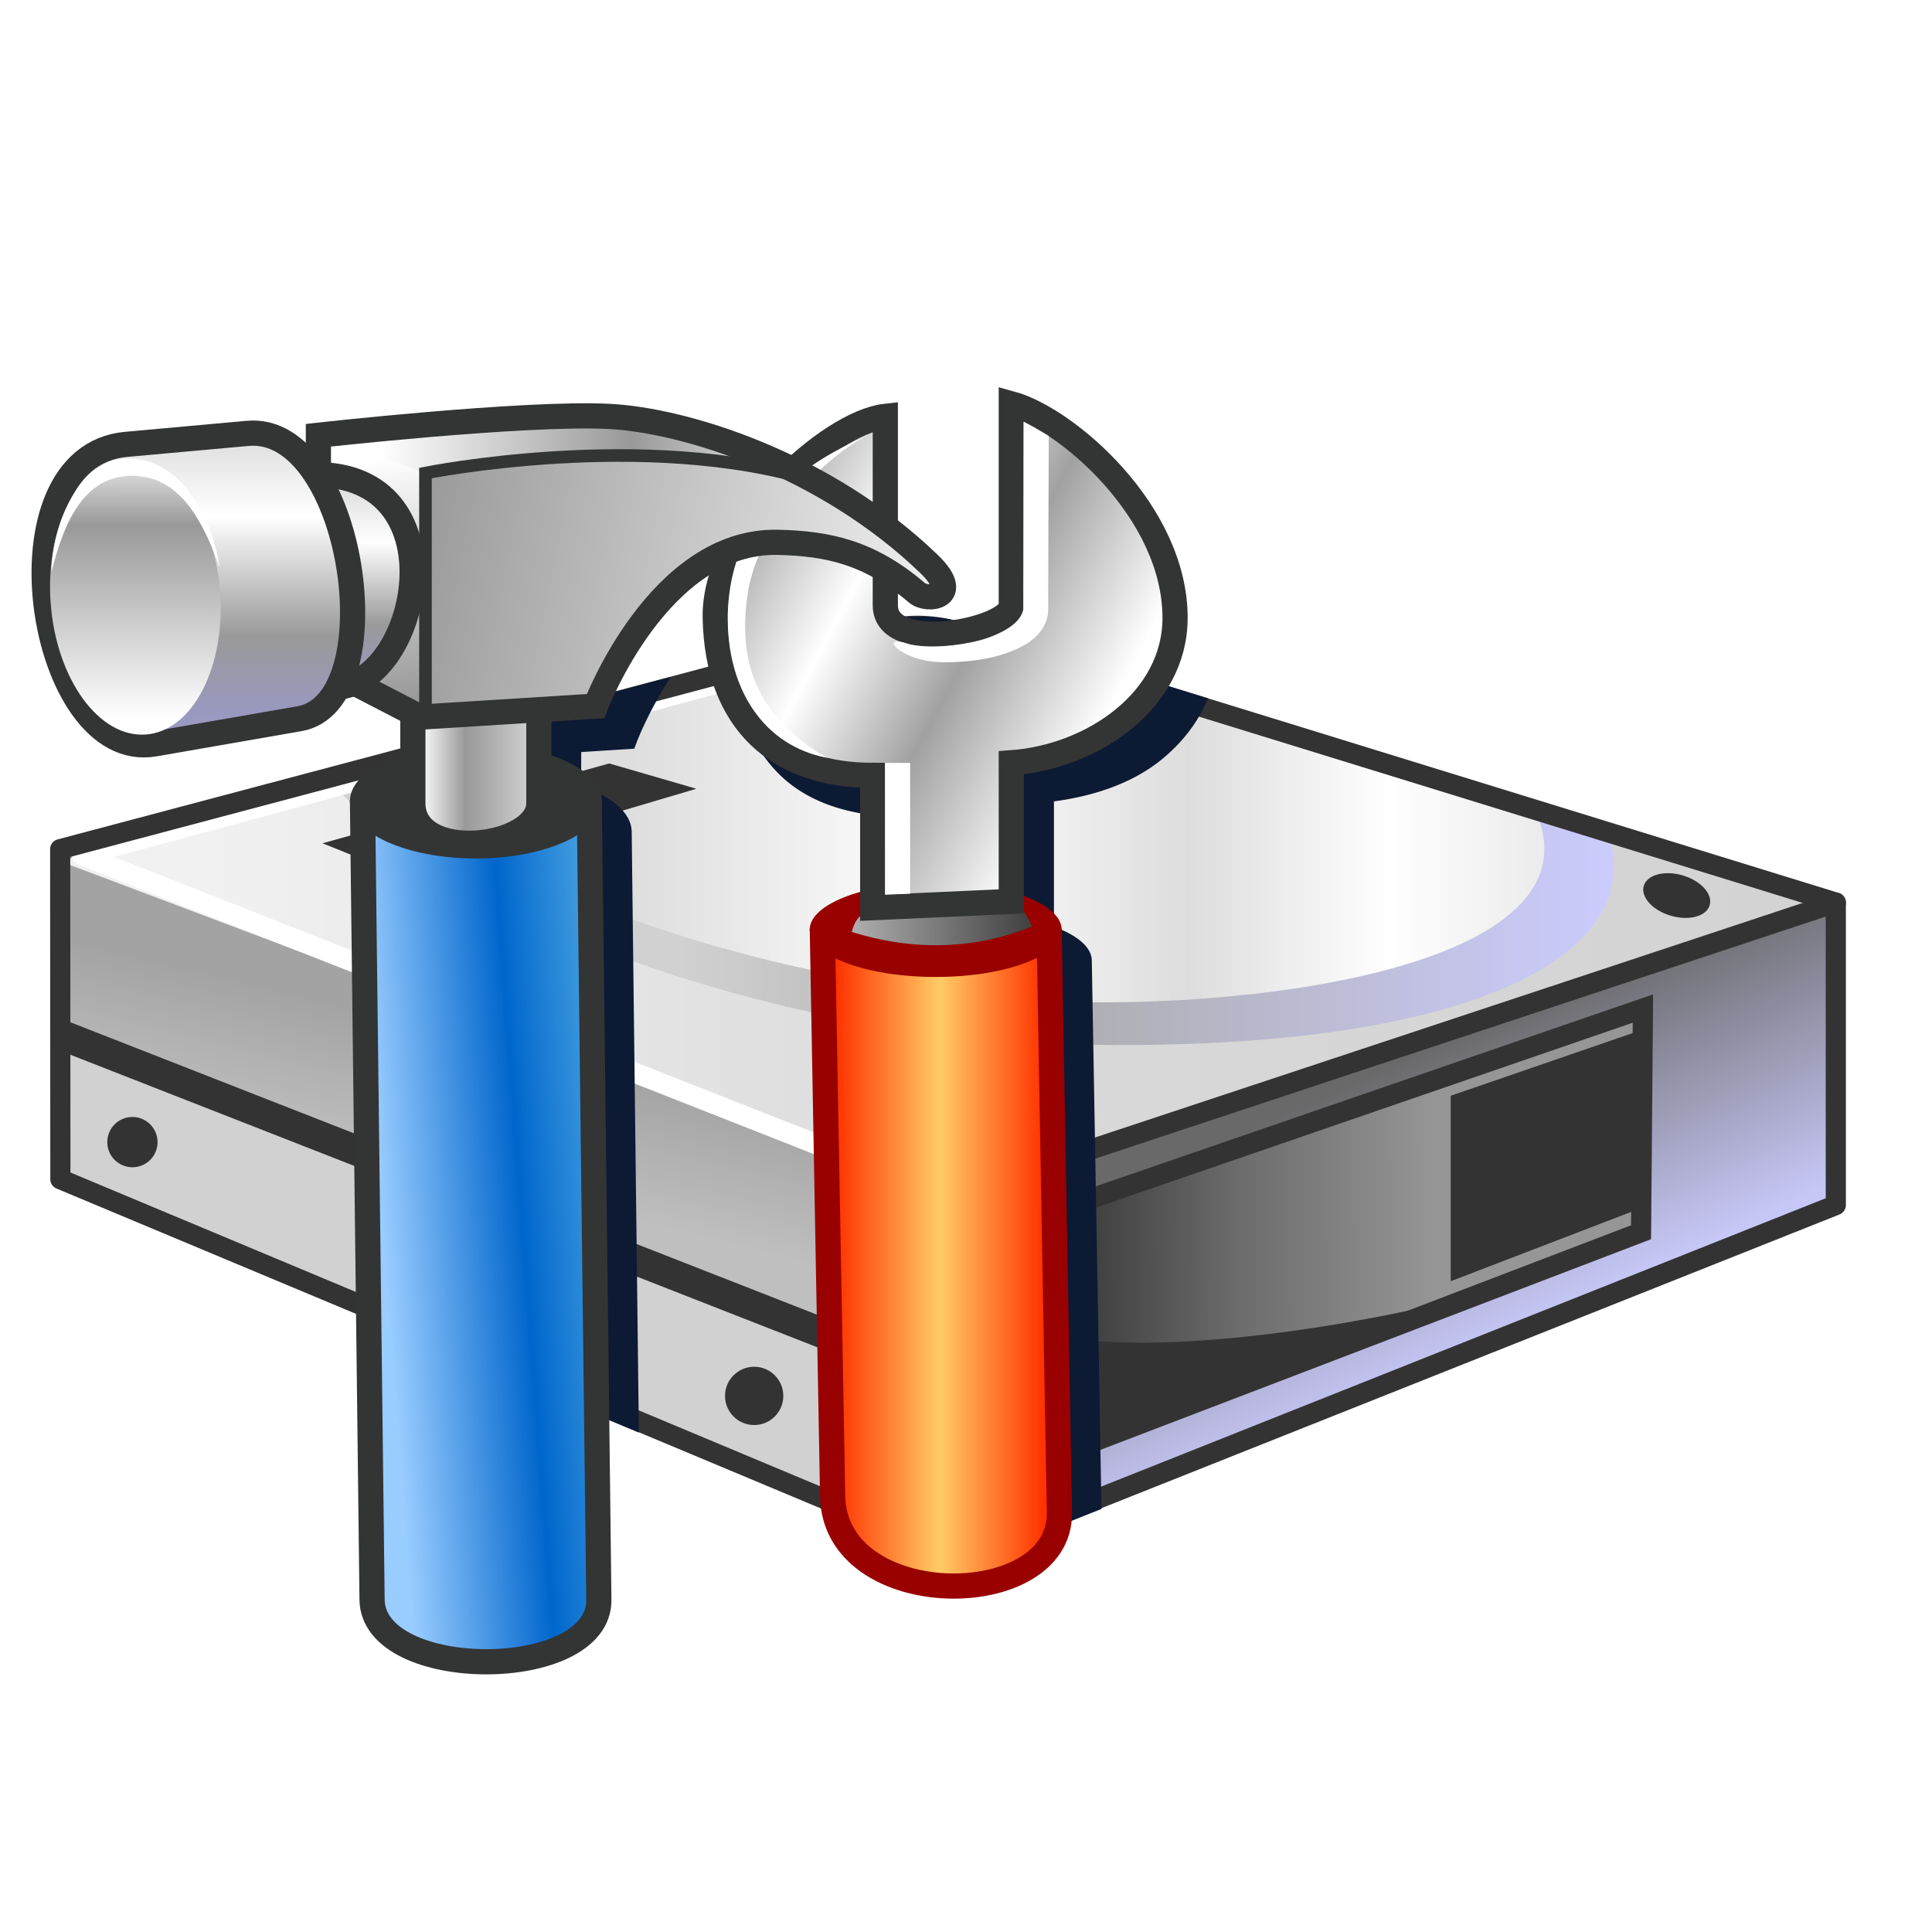 <?xml version="1.0" encoding="UTF-8" standalone="no"?>
<svg
   width="48"
   height="48"
   viewBox="0 0 48 48"
   version="1.1"
   id="svg8"
   inkscape:version="1.3.2 (1:1.3.2+202311252150+091e20ef0f)"
   sodipodi:docname="partition-manager.svg"
   inkscape:export-filename="/media/klapeto/Αρχεία/WindowsXP Theme/Vectors/RASTER/partition-manager.png"
   inkscape:export-xdpi="96"
   inkscape:export-ydpi="96"
   xml:space="preserve"
   xmlns:inkscape="http://www.inkscape.org/namespaces/inkscape"
   xmlns:sodipodi="http://sodipodi.sourceforge.net/DTD/sodipodi-0.dtd"
   xmlns:xlink="http://www.w3.org/1999/xlink"
   xmlns="http://www.w3.org/2000/svg"
   xmlns:svg="http://www.w3.org/2000/svg"
   xmlns:rdf="http://www.w3.org/1999/02/22-rdf-syntax-ns#"
   xmlns:cc="http://creativecommons.org/ns#"
   xmlns:dc="http://purl.org/dc/elements/1.1/"><defs
     id="defs2"><linearGradient
       inkscape:collect="always"
       id="linearGradient1126"><stop
         style="stop-color:#ffffff;stop-opacity:1;"
         offset="0"
         id="stop1122" /><stop
         style="stop-color:#4f4f51;stop-opacity:1"
         offset="1"
         id="stop1124" /></linearGradient><linearGradient
       inkscape:collect="always"
       xlink:href="#linearGradient1041-6"
       id="linearGradient1043-3"
       x1="-461.386"
       y1="115.665"
       x2="-465.746"
       y2="133.737"
       gradientUnits="userSpaceOnUse"
       gradientTransform="matrix(0.188,0,0,0.188,110.59,-0.522)" /><linearGradient
       inkscape:collect="always"
       id="linearGradient1041-6"><stop
         style="stop-color:#a3a3a3;stop-opacity:1"
         offset="0"
         id="stop1037-7" /><stop
         style="stop-color:#bfbfbf;stop-opacity:1"
         offset="1"
         id="stop1039-5" /></linearGradient><linearGradient
       y2="116.947"
       x2="-336.187"
       y1="151.755"
       x1="-319.918"
       gradientTransform="matrix(0.188,0,0,0.188,110.402,-0.24)"
       gradientUnits="userSpaceOnUse"
       id="linearGradient1378-3"
       xlink:href="#linearGradient1002-5"
       inkscape:collect="always" /><linearGradient
       id="linearGradient1002-5"
       inkscape:collect="always"><stop
         id="stop998-6"
         offset="0"
         style="stop-color:#c7c7f7;stop-opacity:1" /><stop
         id="stop1000-2"
         offset="1"
         style="stop-color:#69696a;stop-opacity:1" /></linearGradient><linearGradient
       y2="117.78"
       x2="-111.997"
       y1="117.937"
       x1="-163.004"
       gradientTransform="matrix(0.188,0,0,0.188,68.887,4.183)"
       gradientUnits="userSpaceOnUse"
       id="linearGradient1380-9"
       xlink:href="#linearGradient1014-1"
       inkscape:collect="always" /><linearGradient
       id="linearGradient1014-1"
       inkscape:collect="always"><stop
         id="stop1010-2"
         offset="0"
         style="stop-color:#333333;stop-opacity:1" /><stop
         style="stop-color:#6e6d6d;stop-opacity:1"
         offset="0.5"
         id="stop1018-7" /><stop
         id="stop1012-0"
         offset="1"
         style="stop-color:#979696;stop-opacity:1" /></linearGradient><linearGradient
       y2="11.5"
       x2="-484.289"
       y1="11.5"
       x1="-690.583"
       gradientTransform="matrix(0.188,0,0,0.188,147.516,16.316)"
       gradientUnits="userSpaceOnUse"
       id="linearGradient1382-9"
       xlink:href="#linearGradient1037-3"
       inkscape:collect="always" /><linearGradient
       id="linearGradient1037-3"
       inkscape:collect="always"><stop
         id="stop1033-6"
         offset="0"
         style="stop-color:#f1f1f1;stop-opacity:1" /><stop
         style="stop-color:#d9d9d9;stop-opacity:1"
         offset="0.5"
         id="stop1041-0" /><stop
         id="stop1035-6"
         offset="1"
         style="stop-color:#d3d3d3;stop-opacity:1" /></linearGradient><linearGradient
       y2="-85.841"
       x2="87.091"
       y1="-85.841"
       x1="-94.614"
       gradientTransform="matrix(0.188,0,0,0.188,35.956,32.529)"
       gradientUnits="userSpaceOnUse"
       id="linearGradient1384-2"
       xlink:href="#linearGradient1036-6"
       inkscape:collect="always" /><linearGradient
       inkscape:collect="always"
       id="linearGradient1036-6"><stop
         style="stop-color:#d1d1d1;stop-opacity:1"
         offset="0"
         id="stop1031-1" /><stop
         id="stop1040-8"
         offset="0.325"
         style="stop-color:#d1d1d1;stop-opacity:1" /><stop
         style="stop-color:#acacac;stop-opacity:1"
         offset="0.579"
         id="stop1042-7" /><stop
         style="stop-color:#ccccff;stop-opacity:1"
         offset="1"
         id="stop1034-9" /></linearGradient><linearGradient
       y2="-5.718"
       x2="-92.531"
       y1="-5.718"
       x1="-271.54"
       gradientTransform="matrix(0.188,0,0,0.188,69,16.316)"
       gradientUnits="userSpaceOnUse"
       id="linearGradient1386-2"
       xlink:href="#linearGradient1063-0"
       inkscape:collect="always" /><linearGradient
       id="linearGradient1063-0"
       inkscape:collect="always"><stop
         id="stop1059-2"
         offset="0"
         style="stop-color:#ffffff;stop-opacity:1;" /><stop
         style="stop-color:#dddddd;stop-opacity:1"
         offset="0.294"
         id="stop1073-3" /><stop
         style="stop-color:#ffffff;stop-opacity:1;"
         offset="0.529"
         id="stop1067-7" /><stop
         id="stop1069-5"
         offset="0.706"
         style="stop-color:#dddddd;stop-opacity:1" /><stop
         style="stop-color:#ffffff;stop-opacity:1;"
         offset="0.853"
         id="stop1071-9" /><stop
         id="stop1061-2"
         offset="1"
         style="stop-color:#e5e5e6;stop-opacity:1" /></linearGradient><linearGradient
       y2="121.35"
       x2="-373.54"
       y1="121.35"
       x1="-397.932"
       gradientUnits="userSpaceOnUse"
       id="linearGradient1388-2"
       xlink:href="#linearGradient1126"
       inkscape:collect="always"
       gradientTransform="matrix(0.188,0,0,0.188,110.59,-0.522)" /><linearGradient
       inkscape:collect="always"
       xlink:href="#linearGradient1295"
       id="linearGradient1297"
       x1="-53.147"
       y1="67.819"
       x2="-35.619"
       y2="66.492"
       gradientUnits="userSpaceOnUse" /><linearGradient
       inkscape:collect="always"
       id="linearGradient1295"><stop
         style="stop-color:#99ccff;stop-opacity:1"
         offset="0"
         id="stop1291" /><stop
         id="stop1299"
         offset="0.63"
         style="stop-color:#0066cc;stop-opacity:1" /><stop
         style="stop-color:#3e9ade;stop-opacity:1"
         offset="1"
         id="stop1293" /></linearGradient><linearGradient
       inkscape:collect="always"
       xlink:href="#linearGradient1315"
       id="linearGradient1307"
       x1="-39.851"
       y1="46.394"
       x2="-48.858"
       y2="46.394"
       gradientUnits="userSpaceOnUse" /><linearGradient
       id="linearGradient1315"
       inkscape:collect="always"><stop
         id="stop1309"
         offset="0"
         style="stop-color:#d2d2d2;stop-opacity:1" /><stop
         style="stop-color:#999999;stop-opacity:1"
         offset="0.6"
         id="stop1311" /><stop
         id="stop1313"
         offset="1"
         style="stop-color:#fefefe;stop-opacity:1" /></linearGradient><linearGradient
       inkscape:collect="always"
       xlink:href="#linearGradient1306"
       id="linearGradient1404"
       x1="-15.815"
       y1="88.887"
       x2="0.6"
       y2="88.887"
       gradientUnits="userSpaceOnUse" /><linearGradient
       inkscape:collect="always"
       id="linearGradient1306"><stop
         style="stop-color:#ff3300;stop-opacity:1"
         offset="0"
         id="stop1300" /><stop
         id="stop1302"
         offset="0.5"
         style="stop-color:#ffcc66;stop-opacity:1" /><stop
         style="stop-color:#ff3300;stop-opacity:1"
         offset="1"
         id="stop1304" /></linearGradient><linearGradient
       inkscape:collect="always"
       xlink:href="#linearGradient1394"
       id="linearGradient1396"
       x1="-14.374"
       y1="61.198"
       x2="-0.716"
       y2="60.966"
       gradientUnits="userSpaceOnUse" /><linearGradient
       inkscape:collect="always"
       id="linearGradient1394"><stop
         style="stop-color:#adadad;stop-opacity:1"
         offset="0"
         id="stop1390" /><stop
         style="stop-color:#434343;stop-opacity:1"
         offset="1"
         id="stop1392" /></linearGradient><linearGradient
       inkscape:collect="always"
       xlink:href="#linearGradient1362"
       id="linearGradient1364"
       x1="-21.455"
       y1="30.997"
       x2="5.203"
       y2="45.3"
       gradientUnits="userSpaceOnUse" /><linearGradient
       inkscape:collect="always"
       id="linearGradient1362"><stop
         style="stop-color:#babbba;stop-opacity:1"
         offset="0"
         id="stop1358" /><stop
         id="stop1366"
         offset="0.262"
         style="stop-color:#ffffff;stop-opacity:1" /><stop
         style="stop-color:#a1a1a1;stop-opacity:1"
         offset="0.607"
         id="stop1368" /><stop
         style="stop-color:#fefefe;stop-opacity:1"
         offset="1"
         id="stop1360" /></linearGradient><linearGradient
       inkscape:collect="always"
       xlink:href="#linearGradient1323"
       id="linearGradient1325"
       x1="-47.534"
       y1="26.286"
       x2="-8.233"
       y2="34.136"
       gradientUnits="userSpaceOnUse" /><linearGradient
       inkscape:collect="always"
       id="linearGradient1323"><stop
         style="stop-color:#9c9c9d;stop-opacity:1"
         offset="0"
         id="stop1319" /><stop
         style="stop-color:#efefef;stop-opacity:1"
         offset="1"
         id="stop1321" /></linearGradient><linearGradient
       inkscape:collect="always"
       xlink:href="#linearGradient1333"
       id="linearGradient1335"
       x1="-49.587"
       y1="43.515"
       x2="-52.184"
       y2="24.325"
       gradientUnits="userSpaceOnUse" /><linearGradient
       inkscape:collect="always"
       id="linearGradient1333"><stop
         style="stop-color:#999999;stop-opacity:1"
         offset="0"
         id="stop1329" /><stop
         style="stop-color:#ffffff;stop-opacity:1"
         offset="1"
         id="stop1331" /></linearGradient><linearGradient
       inkscape:collect="always"
       xlink:href="#linearGradient1356"
       id="linearGradient1348"
       gradientUnits="userSpaceOnUse"
       x1="-22.712"
       y1="24.086"
       x2="-51.827"
       y2="24.178" /><linearGradient
       inkscape:collect="always"
       id="linearGradient1356"><stop
         style="stop-color:#d2d2d2;stop-opacity:1"
         offset="0"
         id="stop1350" /><stop
         id="stop1352"
         offset="0.323"
         style="stop-color:#999999;stop-opacity:1" /><stop
         style="stop-color:#fefefe;stop-opacity:1"
         offset="1"
         id="stop1354" /></linearGradient><linearGradient
       inkscape:collect="always"
       xlink:href="#linearGradient1260"
       id="linearGradient1289"
       x1="-54.693"
       y1="26.506"
       x2="-54.693"
       y2="41.963"
       gradientUnits="userSpaceOnUse" /><linearGradient
       inkscape:collect="always"
       id="linearGradient1260"><stop
         style="stop-color:#dddddd;stop-opacity:1"
         offset="0"
         id="stop1256" /><stop
         id="stop1264"
         offset="0.291"
         style="stop-color:#ffffff;stop-opacity:1" /><stop
         style="stop-color:#999999;stop-opacity:1"
         offset="0.717"
         id="stop1266" /><stop
         style="stop-color:#9999c1;stop-opacity:1"
         offset="1"
         id="stop1258" /></linearGradient><linearGradient
       inkscape:collect="always"
       xlink:href="#linearGradient1260"
       id="linearGradient1262"
       x1="-60.783"
       y1="22.459"
       x2="-60.783"
       y2="44.747"
       gradientUnits="userSpaceOnUse" /><linearGradient
       inkscape:collect="always"
       xlink:href="#linearGradient1242"
       id="linearGradient1244"
       x1="-69.865"
       y1="26.488"
       x2="-71.28"
       y2="45.987"
       gradientUnits="userSpaceOnUse"
       gradientTransform="matrix(1,0,0,0.971,-2.707,-4.896)" /><linearGradient
       inkscape:collect="always"
       id="linearGradient1242"><stop
         style="stop-color:#d2d2d2;stop-opacity:1"
         offset="0"
         id="stop1238" /><stop
         id="stop1246"
         offset="0.2"
         style="stop-color:#999999;stop-opacity:1" /><stop
         style="stop-color:#fefefe;stop-opacity:1"
         offset="1"
         id="stop1240" /></linearGradient><filter
       inkscape:collect="always"
       style="color-interpolation-filters:sRGB"
       id="filter44"
       x="-0.067"
       y="-0.06"
       width="1.134"
       height="1.121"><feGaussianBlur
         inkscape:collect="always"
         stdDeviation="0.803"
         id="feGaussianBlur44" /></filter><clipPath
       clipPathUnits="userSpaceOnUse"
       id="clipPath27"><path
         id="path27"
         style="fill:#d1d1d1;fill-opacity:1;stroke:none;stroke-width:1.003;stroke-linecap:butt;stroke-linejoin:miter;stroke-dasharray:none;stroke-opacity:1"
         d="m 35.589,15.322 c -0.306,-0.01 -0.616,0.018 -0.91,0.084 a 0.251,0.251 0 0 0 -0.018,-0.012 v 0.012 c -0.031,0.007 -0.063,-0.012 -0.094,-0.004 l -20.564,5.459 a 0.251,0.251 0 0 0 -0.186,0.242 l 0.004,8.205 a 0.251,0.251 0 0 0 0.154,0.23 l 22.295,9.332 a 0.251,0.251 0 0 0 0.189,0.002 l 21.834,-8.689 a 0.251,0.251 0 0 0 0.158,-0.232 v -7.52 a 0.251,0.251 0 0 0 0,-0.006 0.251,0.251 0 0 0 -0.008,-0.041 0.251,0.251 0 0 0 -0.125,-0.172 0.251,0.251 0 0 0 -0.014,-0.006 0.251,0.251 0 0 0 -0.031,-0.016 L 36.478,15.467 c -0.282,-0.087 -0.583,-0.135 -0.889,-0.145 z" /></clipPath></defs><sodipodi:namedview
     inkscape:guide-bbox="true"
     id="base"
     pagecolor="#ffffff"
     bordercolor="#666666"
     borderopacity="1.0"
     inkscape:pageopacity="0.0"
     inkscape:pageshadow="2"
     inkscape:zoom="32"
     inkscape:cx="4.890625"
     inkscape:cy="13.265625"
     inkscape:document-units="px"
     inkscape:current-layer="layer1"
     inkscape:document-rotation="0"
     showgrid="false"
     units="px"
     inkscape:window-width="3840"
     inkscape:window-height="2058"
     inkscape:window-x="0"
     inkscape:window-y="0"
     inkscape:window-maximized="1"
     inkscape:snap-bbox="true"
     inkscape:bbox-nodes="true"
     fit-margin-top="0"
     fit-margin-left="0"
     fit-margin-right="0"
     fit-margin-bottom="0"
     inkscape:bbox-paths="false"
     inkscape:snap-global="true"
     showguides="true"
     inkscape:pagecheckerboard="0"
     inkscape:showpageshadow="2"
     inkscape:deskcolor="#d1d1d1"><inkscape:grid
       type="xygrid"
       id="grid1504"
       originx="0"
       originy="0"
       spacingy="1"
       spacingx="1"
       units="px"
       visible="false" /><inkscape:grid
       type="xygrid"
       id="grid1507"
       spacingx="0.5"
       spacingy="0.5"
       originx="0"
       originy="0"
       units="px"
       visible="false" /></sodipodi:namedview><g
     inkscape:label="Layer 1"
     inkscape:groupmode="layer"
     id="layer1"
     transform="translate(-12.568)"><g
       id="g5"
       transform="matrix(1.014,0,0,1.014,-0.209,4.137)"><path
         id="path994-2-4-7"
         d="M 36.216,34.08 37.411,24.445 14.075,17.255 v 7.45 z"
         style="fill:#d1d1d1;fill-opacity:1;stroke:none;stroke-width:0.988;stroke-linecap:butt;stroke-linejoin:miter;stroke-dasharray:none;stroke-opacity:1"
         sodipodi:nodetypes="ccccc" /><path
         style="fill:url(#linearGradient1043-3);fill-opacity:1;stroke:none;stroke-width:0.988;stroke-linecap:butt;stroke-linejoin:miter;stroke-dasharray:none;stroke-opacity:1"
         d="m 14.075,21.165 v -4.439 l 22.401,8.978 0.506,4.779 z"
         id="path1153-3-4-3"
         sodipodi:nodetypes="ccccc" /><path
         sodipodi:nodetypes="cccccc"
         id="path996-5-0-6"
         d="M 35.995,24.923 57.61,17.924 57.581,25.447 36.058,34.012 35.814,29.265 Z"
         style="fill:url(#linearGradient1378-3);fill-opacity:1;stroke:none;stroke-width:0.988;stroke-linecap:butt;stroke-linejoin:miter;stroke-dasharray:none;stroke-opacity:1" /><path
         style="fill:#333333;fill-opacity:1;stroke:none;stroke-width:0.494;stroke-linecap:butt;stroke-linejoin:miter;stroke-dasharray:none;stroke-opacity:1"
         d="m 37.44,31.992 0.034,-6.064 15.381,-5.297 -0.046,5.481 z"
         id="path1020-9-7-1"
         sodipodi:nodetypes="ccccc" /><path
         sodipodi:nodetypes="cccc"
         id="path1008-2-8-2"
         d="M 52.809,26.111 C 50.862,27.607 40.328,29.855 37.3,28.283 v -2.296 l 15.555,-5.357"
         style="fill:url(#linearGradient1380-9);fill-opacity:1;stroke:none;stroke-width:0.988;stroke-linecap:butt;stroke-linejoin:miter;stroke-dasharray:none;stroke-opacity:1" /><path
         id="path1031-8-8-9"
         d="M 14.075,17.023 35.853,25.236 57.58,17.869 35.26,11.101 Z"
         style="fill:url(#linearGradient1382-9);fill-opacity:1;stroke:none;stroke-width:0.988;stroke-linecap:butt;stroke-linejoin:miter;stroke-dasharray:none;stroke-opacity:1"
         sodipodi:nodetypes="ccccc" /><path
         sodipodi:nodetypes="csccc"
         id="path1043-9-8-3"
         d="m 20.595,14.961 c 3.179,3.659 11.278,6.331 17.936,6.538 9.368,0.29 14.553,-1.914 13.468,-5.186 L 35.26,11.101 Z"
         style="fill:url(#linearGradient1384-2);fill-opacity:1;stroke:none;stroke-width:0.988;stroke-linecap:butt;stroke-linejoin:miter;stroke-dasharray:none;stroke-opacity:1" /><path
         style="fill:url(#linearGradient1386-2);fill-opacity:1;stroke:none;stroke-width:0.988;stroke-linecap:butt;stroke-linejoin:miter;stroke-dasharray:none;stroke-opacity:1"
         d="m 21.348,14.959 c 4.121,3.079 10.35,5.073 16.374,5.463 5.201,0.337 14.279,-0.759 12.487,-4.667 0,0 -9.867,-3.086 -14.949,-4.654 z"
         id="path1043-3-7-4-1"
         sodipodi:nodetypes="csccc" /><path
         style="fill:#333333;fill-opacity:1;stroke:none;stroke-width:0.988;stroke-linecap:butt;stroke-linejoin:miter;stroke-dasharray:none;stroke-opacity:1"
         d="m 20.502,16.582 1.97,0.791 7.192,-2.127 -2.137,-0.62 z"
         id="path1044-3-3-9"
         sodipodi:nodetypes="ccccc" /><ellipse
         style="fill:#333333;fill-opacity:1;fill-rule:evenodd;stroke:none;stroke-width:1.145;stroke-linecap:butt;stroke-linejoin:round;stroke-miterlimit:4;stroke-dasharray:none;stroke-opacity:1"
         id="path1084-6-1-4"
         cx="40.692"
         cy="12.715"
         rx="0.821"
         ry="0.555"
         transform="rotate(16.327)" /><ellipse
         transform="rotate(16.327)"
         ry="0.515"
         rx="0.842"
         cy="2.051"
         cx="56.54"
         id="path1084-7-1-4-7"
         style="fill:#333333;fill-opacity:1;fill-rule:evenodd;stroke:none;stroke-width:1.219;stroke-linecap:butt;stroke-linejoin:round;stroke-miterlimit:4;stroke-dasharray:none;stroke-opacity:1" /><path
         style="fill:none;fill-opacity:1;stroke:url(#linearGradient1388-2);stroke-width:0.494;stroke-linecap:round;stroke-linejoin:round;stroke-miterlimit:4;stroke-dasharray:none;stroke-opacity:1"
         d="M 35.853,25.236 14.609,16.873 31.322,12.352"
         id="path4"
         sodipodi:nodetypes="ccc" /><path
         style="fill:none;stroke:#333333;stroke-width:0.741;stroke-linecap:butt;stroke-linejoin:miter;stroke-miterlimit:4;stroke-dasharray:none;stroke-opacity:1"
         d="m 14.154,21.298 21.638,8.475"
         id="path1065-7-3-8"
         sodipodi:nodetypes="cc" /><path
         style="fill:none;fill-opacity:1;stroke:#333333;stroke-width:0.494;stroke-linecap:round;stroke-linejoin:round;stroke-miterlimit:4;stroke-dasharray:none;stroke-opacity:1"
         d="M 57.581,18.035 35.853,25.236"
         id="path1063-2-9-4"
         sodipodi:nodetypes="cc" /><path
         sodipodi:nodetypes="scccccsss"
         id="path1029-3-0-5"
         d="m 34.347,11.344 -20.272,5.382 0.005,8.087 21.979,9.199 21.522,-8.565 v -7.412 l -21.488,-6.63 c -0.548,-0.169 -1.194,-0.208 -1.746,-0.061 z"
         style="fill:none;stroke:#333333;stroke-width:0.494;stroke-linecap:round;stroke-linejoin:round;stroke-miterlimit:4;stroke-dasharray:none;stroke-opacity:1" /><circle
         style="fill:#333333;fill-opacity:1;fill-rule:evenodd;stroke:none;stroke-width:0.988;stroke-linejoin:round"
         id="path1"
         cx="31.079"
         cy="30.122"
         r="0.714" /><circle
         style="fill:#333333;fill-opacity:1;fill-rule:evenodd;stroke:none;stroke-width:0.988;stroke-linejoin:round"
         id="path1-3"
         cx="15.845"
         cy="23.904"
         r="0.616" /><path
         style="fill:#333333;fill-opacity:1;stroke:none;stroke-width:0.988px;stroke-linecap:butt;stroke-linejoin:miter;stroke-opacity:1"
         d="m 52.849,21.148 -4.703,1.62 v 4.544 l 4.801,-1.844 z"
         id="path3"
         sodipodi:nodetypes="ccccc" /><path
         style="fill:none;stroke:#333333;stroke-width:0.494;stroke-linecap:butt;stroke-linejoin:miter;stroke-dasharray:none;stroke-opacity:1"
         d="m 35.853,25.236 c -0.248,3.448 -0.18,7.156 0.205,8.776"
         id="path2"
         sodipodi:nodetypes="cc" /><path
         style="fill:none;fill-opacity:1;stroke:#333333;stroke-width:0.494;stroke-linecap:butt;stroke-linejoin:miter;stroke-dasharray:none;stroke-opacity:1"
         d="m 37.44,31.992 0.034,-6.064 15.381,-5.297 -0.046,5.481 z"
         id="path5"
         sodipodi:nodetypes="ccccc" /></g><path
       id="path43"
       style="color:#000000;mix-blend-mode:normal;fill:#0d1a33;fill-opacity:1;-inkscape-stroke:none;filter:url(#filter44)"
       d="m 38.128,10.375 v 5.385 c -0.002,0.003 -0.006,0.009 -0.025,0.025 -0.049,0.042 -0.146,0.101 -0.273,0.156 -0.255,0.11 -0.625,0.205 -0.986,0.242 -0.361,0.037 -0.717,0.011 -0.938,-0.068 -0.11,-0.04 -0.183,-0.089 -0.223,-0.137 -0.04,-0.047 -0.061,-0.09 -0.061,-0.182 v -0.293 c 0.088,0.068 0.175,0.139 0.266,0.217 0.142,0.122 0.3,0.164 0.461,0.176 0.161,0.012 0.333,-0.005 0.496,-0.119 0.163,-0.114 0.263,-0.379 0.205,-0.598 -0.058,-0.218 -0.201,-0.411 -0.438,-0.639 -0.318,-0.307 -0.65,-0.591 -0.99,-0.857 v -2.936 l -0.348,0.039 c -0.699,0.078 -1.522,0.567 -2.297,1.268 -1.712,-0.816 -3.383,-1.216 -4.545,-1.27 -2.203,-0.102 -7.252,0.471 -7.252,0.471 l -0.279,0.031 v 0.471 c -0.408,-0.374 -0.908,-0.6 -1.471,-0.549 l -3.023,0.273 c -0.959,0.087 -1.626,0.729 -1.973,1.553 -0.347,0.823 -0.421,1.838 -0.297,2.824 0.124,0.986 0.445,1.944 0.951,2.654 0.506,0.71 1.251,1.186 2.107,1.037 l 3.602,-0.627 c 0.482,-0.084 0.845,-0.391 1.098,-0.807 0.066,-0.013 0.131,-0.028 0.193,-0.049 l 1.162,0.602 v 0.857 a 3.132,1.424 0 0 0 -1.25,1.123 h -0.004 l 0.238,19.871 c 0.008,0.658 0.48,1.149 1.072,1.436 0.593,0.287 1.335,0.418 2.078,0.418 0.743,2.31e-4 1.485,-0.131 2.072,-0.418 0.588,-0.287 1.051,-0.782 1.043,-1.439 L 28.262,20.627 h -0.002 a 3.132,1.424 0 0 0 -1.252,-1.1 v -0.842 l 1.318,-0.084 0.072,-0.189 c 0,0 0.379,-0.999 1.113,-1.986 0.383,-0.516 0.855,-1.014 1.408,-1.369 -0.102,0.349 -0.159,0.703 -0.152,1.059 0.027,1.358 0.444,2.429 1.191,3.15 0.679,0.654 1.634,0.964 2.723,1.023 v 2.635 a 3.132,1.175 0 0 0 -1.246,0.908 h -0.006 v 0.027 a 3.132,1.175 0 0 1 0,0.002 3.132,1.175 0 0 0 0,0.004 l 0.256,14.088 c 0.015,0.827 0.446,1.479 1.045,1.893 0.599,0.414 1.359,0.618 2.113,0.645 0.754,0.027 1.507,-0.123 2.098,-0.471 0.591,-0.347 1.021,-0.934 1.008,-1.678 l -0.256,-14.512 h -0.002 a 3.132,1.175 0 0 0 -0.938,-0.807 v -3.113 c 0.972,-0.129 1.944,-0.44 2.684,-1.047 0.82,-0.673 1.389,-1.629 1.389,-2.754 0,-1.43 -0.722,-2.73 -1.604,-3.723 -0.881,-0.992 -1.908,-1.688 -2.699,-1.904 z m -15.502,7.625 0.936,0.459 h -0.311 v 0.068 z m 15.816,4.873 0.031,0.059 a 3.132,1.175 0 0 0 -0.031,-0.008 z"
       clip-path="url(#clipPath27)" /><g
       id="g1429"
       transform="matrix(0.313,0,0,0.313,38.298,3.771)"><path
         sodipodi:nodetypes="cssc"
         id="path1214"
         d="m -35.432,51.432 0.761,63.505 c 0.079,6.562 -17.921,6.562 -18,-0.011 l -0.761,-63.442"
         style="fill:url(#linearGradient1297);fill-opacity:1;stroke:#333434;stroke-width:2;stroke-linecap:butt;stroke-linejoin:miter;stroke-miterlimit:4;stroke-dasharray:none;stroke-opacity:1" /><ellipse
         cy="51.547"
         cx="-44.432"
         id="path1226"
         style="opacity:1;fill:#333434;fill-opacity:1;fill-rule:evenodd;stroke:none;stroke-width:5.257;stroke-linecap:round;stroke-linejoin:round"
         ry="4.547"
         rx="9.998" /><path
         sodipodi:nodetypes="cssc"
         id="path1224"
         d="m -49.432,44.5 v 7.208 c 0,4.825 10,3.611 10,0 V 44.5"
         style="fill:url(#linearGradient1307);fill-opacity:1;stroke:#333434;stroke-width:2;stroke-linecap:butt;stroke-linejoin:miter;stroke-miterlimit:4;stroke-dasharray:none;stroke-opacity:1" /><path
         sodipodi:nodetypes="cssc"
         id="path1230"
         d="m -16.932,61.638 0.82,45.084 C -15.944,115.998 2.029,115.999 1.888,108 L 1.068,61.668"
         style="fill:url(#linearGradient1404);fill-opacity:1;stroke:#990000;stroke-width:2;stroke-linecap:butt;stroke-linejoin:miter;stroke-miterlimit:4;stroke-dasharray:none;stroke-opacity:1" /><ellipse
         cy="61.75"
         cx="-7.932"
         id="path1232"
         style="opacity:1;fill:#990000;fill-opacity:1;fill-rule:evenodd;stroke:none;stroke-width:5.33;stroke-linecap:round;stroke-linejoin:round"
         ry="3.75"
         rx="10.001" /><path
         sodipodi:nodetypes="cccc"
         id="path1234"
         d="m -12.932,60 c -1.186,0.571 -1.464,1.174 -1.667,1.926 C -10.187,63.304 -5.306,63.5 -0.306,61.5 -0.645,60.581 -1.068,60.015 -1.932,59.5"
         style="fill:url(#linearGradient1396);fill-opacity:1;stroke:none;stroke-width:1px;stroke-linecap:butt;stroke-linejoin:miter;stroke-opacity:1" /><path
         sodipodi:nodetypes="ccscsscsccc"
         id="path1228"
         d="m -1.932,59.5 v -11 c 6.491,-0.47 13,-4.981 13,-11.5 0,-8.451 -8.632,-15.807 -13,-17 v 16 c 0,1.943 -10,4 -10,0 V 21 c -4.5,0.5 -13.644,8.765 -13.5,16 0.165,8.287 5,12.5 12.5,12.5 V 60 Z"
         style="fill:url(#linearGradient1364);fill-opacity:1;stroke:#333434;stroke-width:2;stroke-linecap:butt;stroke-linejoin:miter;stroke-miterlimit:4;stroke-dasharray:none;stroke-opacity:1" /><path
         sodipodi:nodetypes="cscsc"
         id="path1378"
         d="m -12.932,22.352 c -8.94,3.681 -11.561,9.315 -11.504,14.899 0.057,5.572 2.955,9.912 7.848,10.846 -5.993,-3.501 -6.934,-8.09 -6.3,-12.807 0.816,-6.076 6.891,-11.774 9.956,-12.937 z"
         style="color:#000000;font-style:normal;font-variant:normal;font-weight:normal;font-stretch:normal;font-size:medium;line-height:normal;font-family:sans-serif;font-variant-ligatures:normal;font-variant-position:normal;font-variant-caps:normal;font-variant-numeric:normal;font-variant-alternates:normal;font-variant-east-asian:normal;font-feature-settings:normal;font-variation-settings:normal;text-indent:0;text-align:start;text-decoration:none;text-decoration-line:none;text-decoration-style:solid;text-decoration-color:#000000;letter-spacing:normal;word-spacing:normal;text-transform:none;writing-mode:lr-tb;direction:ltr;text-orientation:mixed;dominant-baseline:auto;baseline-shift:baseline;text-anchor:start;white-space:normal;shape-padding:0;shape-margin:0;inline-size:0;clip-rule:nonzero;display:inline;overflow:visible;visibility:visible;opacity:1;isolation:auto;mix-blend-mode:normal;color-interpolation:sRGB;color-interpolation-filters:linearRGB;solid-color:#000000;solid-opacity:1;vector-effect:none;fill:#ffffff;fill-opacity:1;fill-rule:nonzero;stroke:none;stroke-width:2;stroke-linecap:butt;stroke-linejoin:miter;stroke-miterlimit:4;stroke-dasharray:none;stroke-dashoffset:0;stroke-opacity:1;color-rendering:auto;image-rendering:auto;shape-rendering:auto;text-rendering:auto;enable-background:accumulate;stop-color:#000000;stop-opacity:1" /><path
         sodipodi:nodetypes="ccccccccccccccccccc"
         id="path1317"
         d="M -48.432,45 V 25.5 l 11.322,-1.192 5.308,-0.079 5.599,0.287 6.336,0.884 3.596,1.315 6.246,4.801 2.75,2.236 -0.196,1.221 -1.506,0.195 -3.531,-2.323 -4.875,-1.455 -4.071,-0.392 -4.756,1.561 -3.358,2.937 -4.172,5.431 L -34.932,44 Z"
         style="fill:url(#linearGradient1325);fill-opacity:1;stroke:none;stroke-width:1px;stroke-linecap:butt;stroke-linejoin:miter;stroke-opacity:1" /><path
         id="path1327"
         d="M -48.432,45 -55.421,41.563 -56.932,22.5 l 8.5,3 z"
         style="fill:url(#linearGradient1335);fill-opacity:1;stroke:none;stroke-width:1px;stroke-linecap:butt;stroke-linejoin:miter;stroke-opacity:1" /><path
         id="path1337"
         d="m -48.432,25.5 -8.5,-3 17.724,-1.637 7.322,0.261 6.582,1.535 7.731,3.466 -4.748,-1.117 -8.916,-0.955 -12.579,0.681 z"
         style="fill:url(#linearGradient1348);fill-opacity:1;stroke:none;stroke-width:1px;stroke-linecap:butt;stroke-linejoin:miter;stroke-opacity:1" /><path
         sodipodi:nodetypes="ccc"
         id="path1222"
         d="M -48.432,45 V 25.5 c 0,0 17.471,-3.517 30.859,0.625"
         style="fill:none;stroke:#333434;stroke-width:1;stroke-linecap:butt;stroke-linejoin:miter;stroke-miterlimit:4;stroke-dasharray:none;stroke-opacity:1" /><path
         sodipodi:nodetypes="ccssssccc"
         id="path1220"
         d="M -48.836,44.873 -34.932,44 c 0,0 5.003,-13.237 14.5,-13 3.879,0.097 7.218,0.754 11,4 0.848,0.728 3.701,0.35 0.965,-2.287 C -16.668,24.809 -27.841,21.282 -33.932,21 c -6.782,-0.314 -23,1.5 -23,1.5 v 18.18 z"
         style="fill:none;stroke:#333434;stroke-width:2;stroke-linecap:butt;stroke-linejoin:miter;stroke-miterlimit:4;stroke-dasharray:none;stroke-opacity:1" /><path
         sodipodi:nodetypes="cc"
         id="path1218"
         d="M -56.707,25.632 C -45.714,26.056 -48.932,42 -55.432,42.5"
         style="fill:url(#linearGradient1289);fill-opacity:1;stroke:#333434;stroke-width:2;stroke-linecap:butt;stroke-linejoin:miter;stroke-miterlimit:4;stroke-dasharray:none;stroke-opacity:1" /><path
         sodipodi:nodetypes="sssss"
         id="path1216"
         d="M -62.538,22.351 C -54.106,21.588 -50.953,43.699 -58.432,45 l -11.5,2 c -9.201,1.6 -12.983,-22.806 -2.26,-23.776 z"
         style="fill:url(#linearGradient1262);fill-opacity:1;stroke:#333434;stroke-width:2;stroke-linecap:butt;stroke-linejoin:miter;stroke-miterlimit:4;stroke-dasharray:none;stroke-opacity:1" /><ellipse
         inkscape:transform-center-y="-0.41052362"
         inkscape:transform-center-x="-2.2274503"
         transform="matrix(0.998,-0.07,0.075,0.997,0,0)"
         rx="6.736"
         ry="10.92"
         cy="30.289"
         cx="-73.879"
         id="path1236"
         style="opacity:1;fill:url(#linearGradient1244);fill-opacity:1;fill-rule:evenodd;stroke:none;stroke-width:0.985;stroke-linecap:round;stroke-linejoin:round;stroke-miterlimit:4;stroke-dasharray:none" /><path
         sodipodi:nodetypes="scscs"
         id="path1281"
         d="m -72.018,24.342 c -3.95,0 -6.071,5.315 -6.103,9.025 0.804,-3.151 2.19,-7.47 6.137,-7.642 4.199,-0.182 5.995,3.961 7.216,7.262 -0.581,-3.981 -3.081,-8.645 -7.25,-8.645 z"
         style="color:#000000;font-style:normal;font-variant:normal;font-weight:normal;font-stretch:normal;font-size:medium;line-height:normal;font-family:sans-serif;font-variant-ligatures:normal;font-variant-position:normal;font-variant-caps:normal;font-variant-numeric:normal;font-variant-alternates:normal;font-variant-east-asian:normal;font-feature-settings:normal;font-variation-settings:normal;text-indent:0;text-align:start;text-decoration:none;text-decoration-line:none;text-decoration-style:solid;text-decoration-color:#000000;letter-spacing:normal;word-spacing:normal;text-transform:none;writing-mode:lr-tb;direction:ltr;text-orientation:mixed;dominant-baseline:auto;baseline-shift:baseline;text-anchor:start;white-space:normal;shape-padding:0;shape-margin:0;inline-size:0;clip-rule:nonzero;display:inline;overflow:visible;visibility:visible;opacity:1;isolation:auto;mix-blend-mode:normal;color-interpolation:sRGB;color-interpolation-filters:linearRGB;solid-color:#000000;solid-opacity:1;vector-effect:none;fill:#ffffff;fill-opacity:1;fill-rule:evenodd;stroke:none;stroke-width:1;stroke-linecap:round;stroke-linejoin:round;stroke-miterlimit:4;stroke-dasharray:none;stroke-dashoffset:0;stroke-opacity:1;color-rendering:auto;image-rendering:auto;shape-rendering:auto;text-rendering:auto;enable-background:accumulate;stop-color:#000000;stop-opacity:1" /><path
         sodipodi:nodetypes="ccsscsssccc"
         id="path1382"
         d="m -0.961,21.423 -0.021,14.914 c -0.056,0.358 -0.335,0.846 -0.899,1.279 -0.579,0.445 -1.624,0.957 -2.614,1.193 -1.642,0.392 -3.904,0.647 -5.536,0.283 -2.556,-0.918 -0.822,1.289 2.375,1.413 1.066,0.041 2.297,-0.031 3.502,-0.238 1.205,-0.208 2.379,-0.589 3.346,-1.161 0.965,-0.571 1.801,-1.521 1.803,-2.746 0,0 0.033,-9.162 0.045,-13.804 z"
         style="color:#000000;font-style:normal;font-variant:normal;font-weight:normal;font-stretch:normal;font-size:medium;line-height:normal;font-family:sans-serif;font-variant-ligatures:normal;font-variant-position:normal;font-variant-caps:normal;font-variant-numeric:normal;font-variant-alternates:normal;font-variant-east-asian:normal;font-feature-settings:normal;font-variation-settings:normal;text-indent:0;text-align:start;text-decoration:none;text-decoration-line:none;text-decoration-style:solid;text-decoration-color:#000000;letter-spacing:normal;word-spacing:normal;text-transform:none;writing-mode:lr-tb;direction:ltr;text-orientation:mixed;dominant-baseline:auto;baseline-shift:baseline;text-anchor:start;white-space:normal;shape-padding:0;shape-margin:0;inline-size:0;clip-rule:nonzero;display:inline;overflow:visible;visibility:visible;opacity:1;isolation:auto;mix-blend-mode:normal;color-interpolation:sRGB;color-interpolation-filters:linearRGB;solid-color:#000000;solid-opacity:1;vector-effect:none;fill:#ffffff;fill-opacity:1;fill-rule:nonzero;stroke:none;stroke-width:2;stroke-linecap:butt;stroke-linejoin:miter;stroke-miterlimit:4;stroke-dasharray:none;stroke-dashoffset:0;stroke-opacity:1;color-rendering:auto;image-rendering:auto;shape-rendering:auto;text-rendering:auto;enable-background:accumulate;stop-color:#000000;stop-opacity:1" /><g
         style="opacity:1"
         id="g1384"><path
           id="path1386"
           d="M -11.434,59.399 V 49.407"
           style="color:#000000;font-style:normal;font-variant:normal;font-weight:normal;font-stretch:normal;font-size:medium;line-height:normal;font-family:sans-serif;font-variant-ligatures:normal;font-variant-position:normal;font-variant-caps:normal;font-variant-numeric:normal;font-variant-alternates:normal;font-variant-east-asian:normal;font-feature-settings:normal;font-variation-settings:normal;text-indent:0;text-align:start;text-decoration:none;text-decoration-line:none;text-decoration-style:solid;text-decoration-color:#000000;letter-spacing:normal;word-spacing:normal;text-transform:none;writing-mode:lr-tb;direction:ltr;text-orientation:mixed;dominant-baseline:auto;baseline-shift:baseline;text-anchor:start;white-space:normal;shape-padding:0;shape-margin:0;inline-size:0;clip-rule:nonzero;display:inline;overflow:visible;visibility:visible;isolation:auto;mix-blend-mode:normal;color-interpolation:sRGB;color-interpolation-filters:linearRGB;solid-color:#000000;solid-opacity:1;vector-effect:none;fill:#ffffff;fill-opacity:1;fill-rule:nonzero;stroke:none;stroke-width:2;stroke-linecap:butt;stroke-linejoin:miter;stroke-miterlimit:4;stroke-dasharray:none;stroke-dashoffset:0;stroke-opacity:1;color-rendering:auto;image-rendering:auto;shape-rendering:auto;text-rendering:auto;enable-background:accumulate;stop-color:#000000;stop-opacity:1" /><path
           sodipodi:nodetypes="ccccc"
           id="path1388"
           d="m -11.961,48.51 0.007,10.458 1.993,-0.076 V 48.51 Z"
           style="color:#000000;font-style:normal;font-variant:normal;font-weight:normal;font-stretch:normal;font-size:medium;line-height:normal;font-family:sans-serif;font-variant-ligatures:normal;font-variant-position:normal;font-variant-caps:normal;font-variant-numeric:normal;font-variant-alternates:normal;font-variant-east-asian:normal;font-feature-settings:normal;font-variation-settings:normal;text-indent:0;text-align:start;text-decoration:none;text-decoration-line:none;text-decoration-style:solid;text-decoration-color:#000000;letter-spacing:normal;word-spacing:normal;text-transform:none;writing-mode:lr-tb;direction:ltr;text-orientation:mixed;dominant-baseline:auto;baseline-shift:baseline;text-anchor:start;white-space:normal;shape-padding:0;shape-margin:0;inline-size:0;clip-rule:nonzero;display:inline;overflow:visible;visibility:visible;isolation:auto;mix-blend-mode:normal;color-interpolation:sRGB;color-interpolation-filters:linearRGB;solid-color:#000000;solid-opacity:1;vector-effect:none;fill:#ffffff;fill-opacity:1;fill-rule:nonzero;stroke:none;stroke-width:2;stroke-linecap:butt;stroke-linejoin:miter;stroke-miterlimit:4;stroke-dasharray:none;stroke-dashoffset:0;stroke-opacity:1;color-rendering:auto;image-rendering:auto;shape-rendering:auto;text-rendering:auto;enable-background:accumulate;stop-color:#000000;stop-opacity:1" /></g></g></g></svg>
